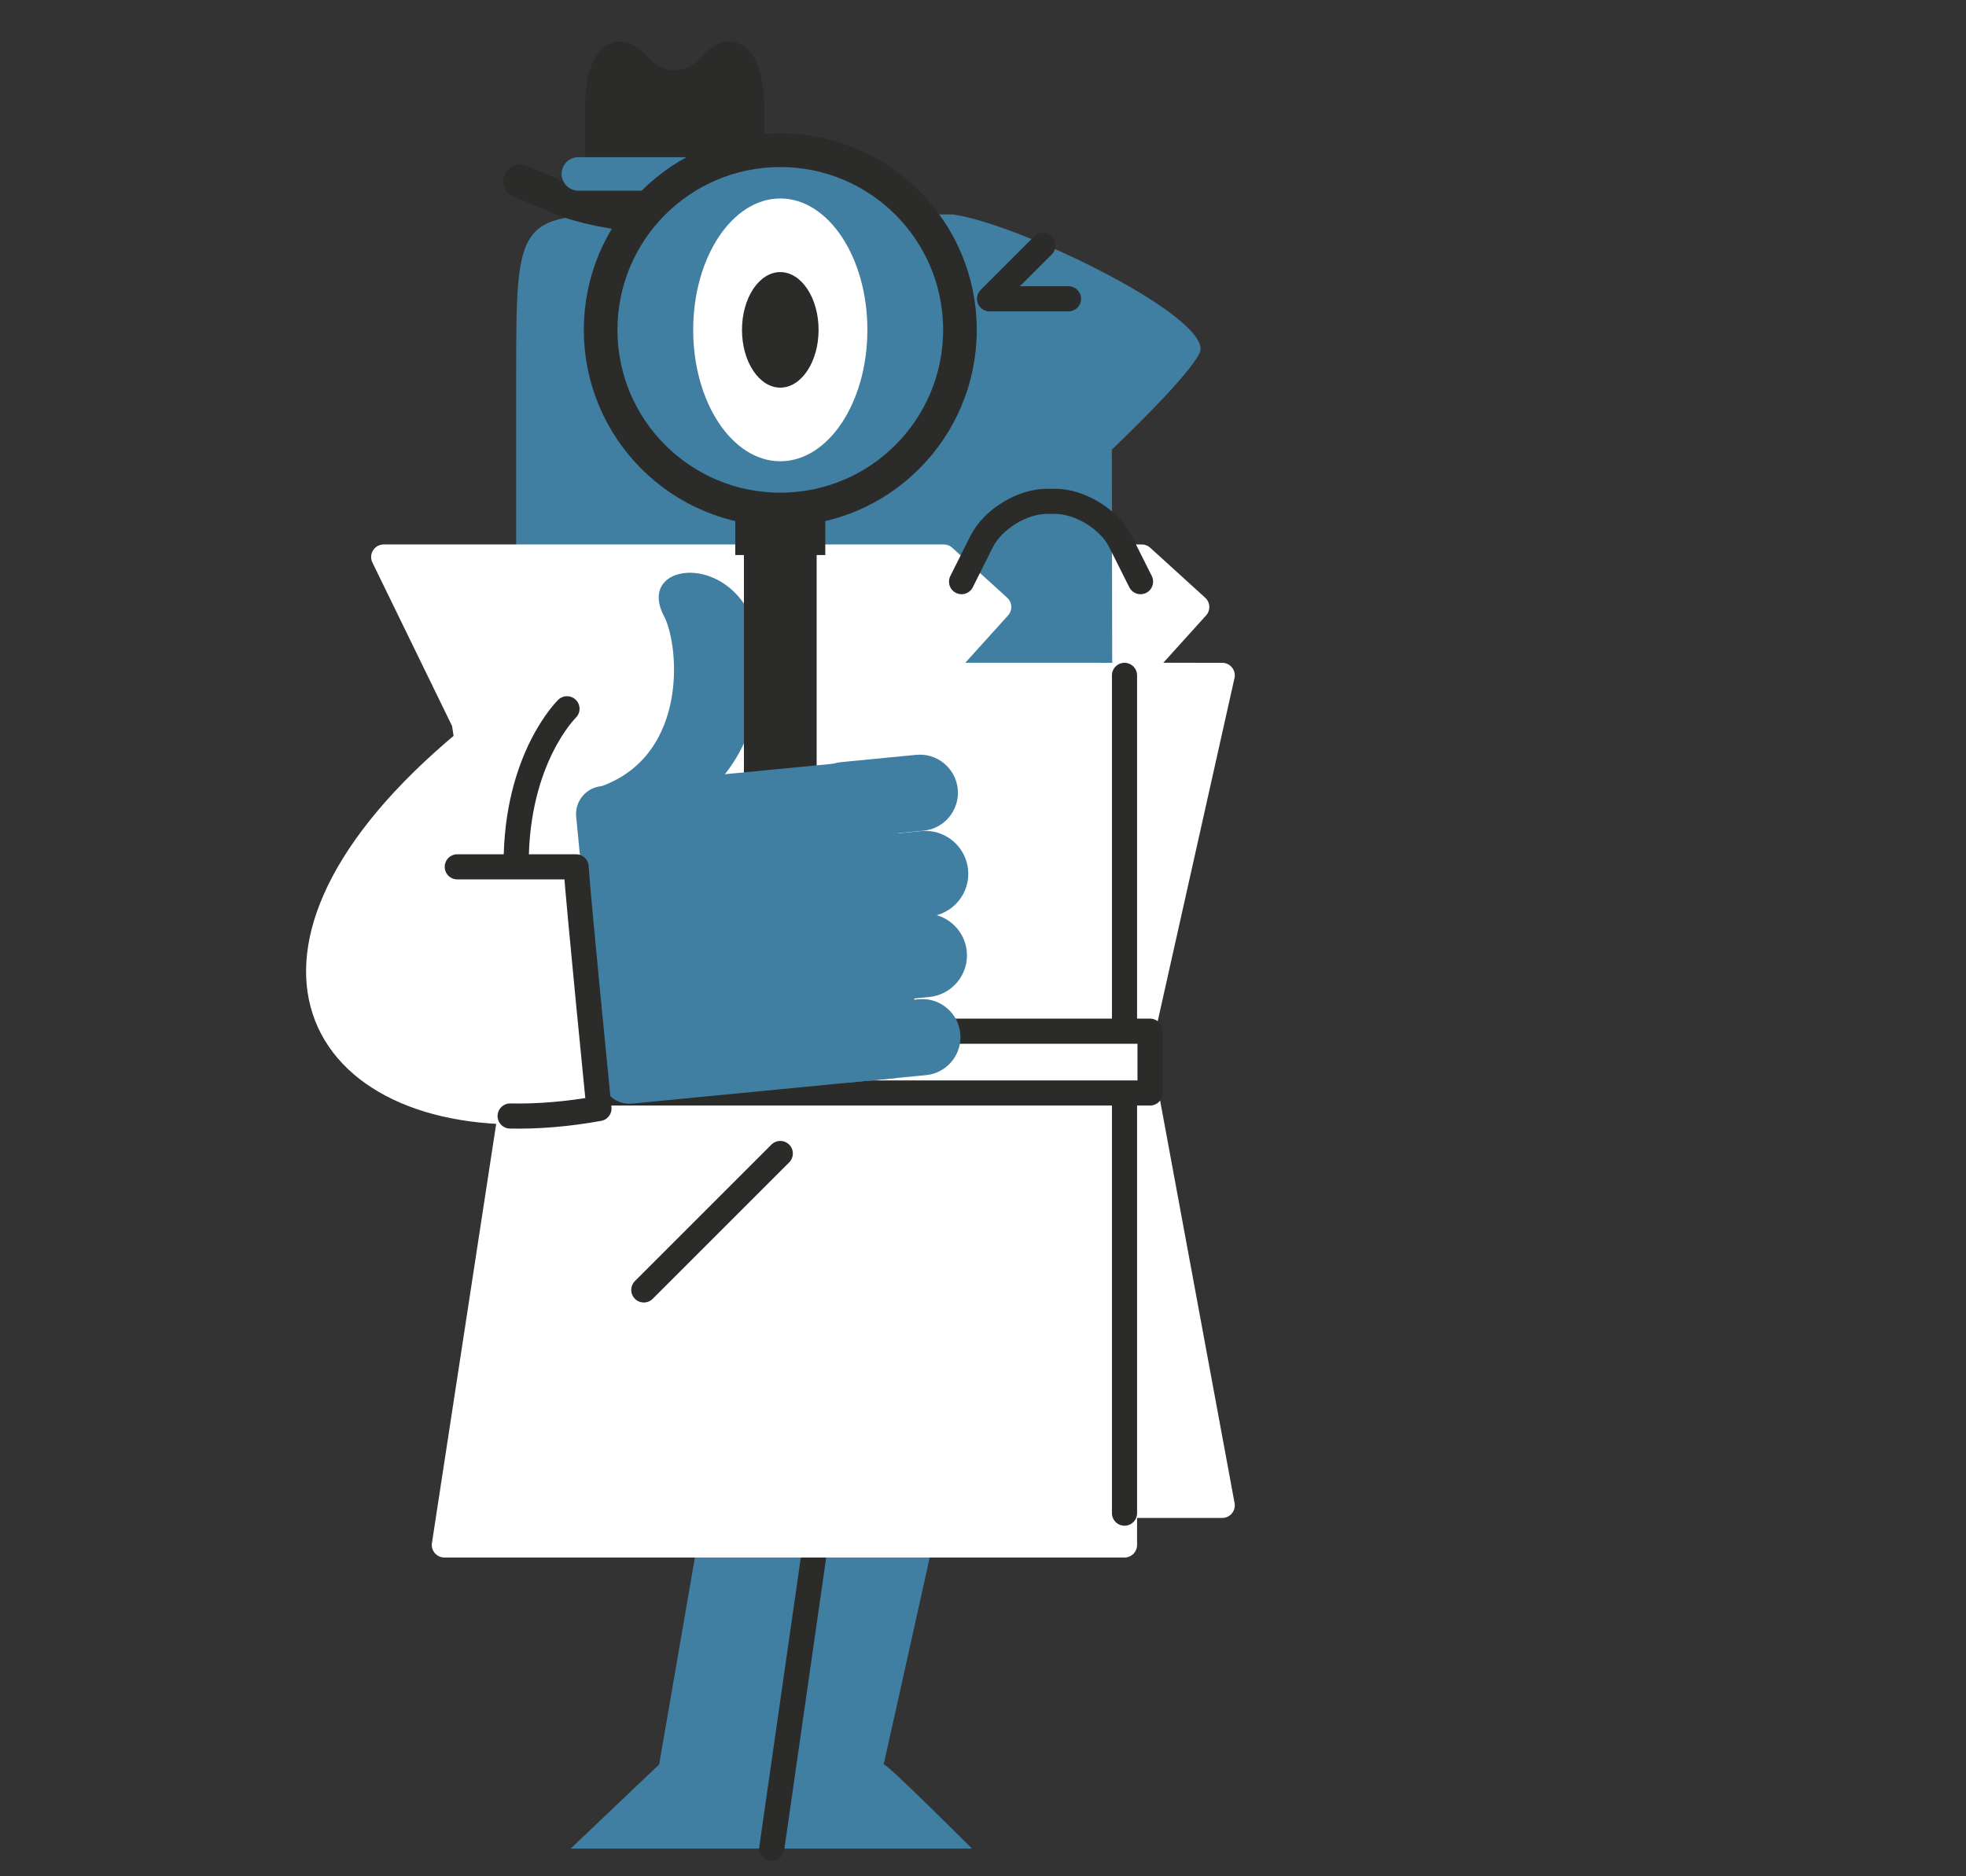 <?xml version="1.0" encoding="UTF-8" standalone="no"?>
<!-- Created with Inkscape (http://www.inkscape.org/) -->

<svg
   xmlns:dc="http://purl.org/dc/elements/1.1/"
   xmlns:cc="http://creativecommons.org/ns#"
   xmlns:rdf="http://www.w3.org/1999/02/22-rdf-syntax-ns#"
   xmlns:svg="http://www.w3.org/2000/svg"
   xmlns="http://www.w3.org/2000/svg"
   version="1.1"
   width="880"
   height="840"
   id="svg2985"
   xml:space="preserve"><rect width="100%" height="100%" fill="#333333" stroke="none"/><defs
     id="defs2989"><clipPath
       id="clipPath3003"><path
         d="m 0,651.498 332.561,0 L 332.561,0 0,0 0,651.498 z"
         id="path3005" /></clipPath></defs><g
     transform="matrix(1.25,0,0,-1.25,0,840)"
     id="g2993"><g
       transform="translate(437.661,430.114)"
       id="g2995"><path
         d="m 0,0 -31.217,0.02 22.097,24.46 -19.695,17.903 -200.539,0 28.817,-59.143 19.117,-123.629 -26.214,-156.875 207.634,0 -30.099,162.729 L 0,0 z"
         id="path2997"
         style="fill:#ffffff;fill-opacity:1;fill-rule:nonzero;stroke:none" /></g><g
       transform="translate(109.6,5.6)"
       id="g2999"><g
         clip-path="url(#clipPath3003)"
         id="g3001"><g
           transform="translate(328.062,424.514)"
           id="g3007"><path
             d="m 0,0 -31.217,0.02 22.097,24.46 -19.695,17.903 -200.539,0 28.817,-59.143 19.117,-123.629 -26.214,-156.875 207.634,0 -30.099,162.729 L 0,0 z"
             id="path3009"
             style="fill:none;stroke:#ffffff;stroke-width:9;stroke-linecap:butt;stroke-linejoin:round;stroke-miterlimit:10;stroke-opacity:1;stroke-dasharray:none" /></g><g
           transform="translate(121.7,589.602)"
           id="g3011"><path
             d="m 0,0 109.896,0 c 24.205,-3.376 94.467,-37.648 88.321,-49.755 -3.578,-7.052 -19.062,-22.663 -31.377,-34.487 0,0 0.506,-298.764 0.506,-346.35 0,-47.591 -213.813,-44.512 -213.813,0 l 0,371.764 C -46.467,0 -46.467,0 0,0"
             id="path3013"
             style="fill:#407fa2;fill-opacity:1;fill-rule:nonzero;stroke:none" /></g><g
           transform="translate(236.051,166.1)"
           id="g3015"><path
             d="m 0,0 c 0,0 -29.268,-132.424 -29.268,-131.648 0,1.547 31.674,-30.131 31.674,-30.131 l -143.703,0 31.677,30.131 L -86.881,0 0,0 z"
             id="path3017"
             style="fill:#407fa2;fill-opacity:1;fill-rule:nonzero;stroke:none" /></g><g
           transform="translate(185.938,138.049)"
           id="g3019"><path
             d="M 0,0 -19.168,-133.549"
             id="path3021"
             style="fill:none;stroke:#2b2b2a;stroke-width:9;stroke-linecap:round;stroke-linejoin:round;stroke-miterlimit:10;stroke-opacity:1;stroke-dasharray:none" /></g><g
           transform="translate(263.878,578.516)"
           id="g3023"><path
             d="m 0,0 -19.135,-19.135 28.278,0"
             id="path3025"
             style="fill:none;stroke:#2b2b2a;stroke-width:9;stroke-linecap:round;stroke-linejoin:round;stroke-miterlimit:10;stroke-opacity:1;stroke-dasharray:none" /></g><g
           transform="translate(76.626,601.5)"
           id="g3027"><path
             d="m 0,0 14.522,-6.092 c 7.614,-3.193 20.597,-5.806 28.852,-5.806 l 23.957,0 c 8.255,0 21.238,2.613 28.852,5.806 L 110.706,0"
             id="path3029"
             style="fill:none;stroke:#2b2b2a;stroke-width:12;stroke-linecap:round;stroke-linejoin:round;stroke-miterlimit:10;stroke-opacity:1;stroke-dasharray:none" /></g><g
           transform="translate(159.082,595.549)"
           id="g3031"><path
             d="m 0,0 0,31.5 c 0,17.326 -6.098,24.414 -13.551,15.752 -7.453,-8.662 -19.648,-8.662 -27.101,0 -7.454,8.662 -13.552,1.574 -13.552,-15.752 l 0,-31.5"
             id="path3033"
             style="fill:#2b2b2a;fill-opacity:1;fill-rule:nonzero;stroke:#2b2b2a;stroke-width:10;stroke-linecap:round;stroke-linejoin:round;stroke-miterlimit:10;stroke-opacity:1;stroke-dasharray:none" /></g><g
           transform="translate(97.516,604.106)"
           id="g3035"><path
             d="M 0,0 68.927,0"
             id="path3037"
             style="fill:none;stroke:#407fa2;stroke-width:12;stroke-linecap:round;stroke-linejoin:round;stroke-miterlimit:10;stroke-opacity:1;stroke-dasharray:none" /></g><g
           transform="translate(293.07,424.518)"
           id="g3039"><path
             d="m 0,0 -67.134,0.02 22.097,24.46 -19.695,17.903 -200.538,0 28.817,-59.141 19.117,-123.631 -26.215,-171.058 243.551,0 0,176.914 L 0,0 z"
             id="path3041"
             style="fill:#ffffff;fill-opacity:1;fill-rule:nonzero;stroke:none" /></g><g
           transform="translate(293.07,424.518)"
           id="g3043"><path
             d="m 0,0 -67.134,0.02 22.097,24.46 -19.695,17.903 -200.538,0 28.817,-59.141 19.117,-123.631 -26.215,-171.058 243.551,0 0,176.914 L 0,0 z"
             id="path3045"
             style="fill:none;stroke:#ffffff;stroke-width:9;stroke-linecap:butt;stroke-linejoin:round;stroke-miterlimit:10;stroke-opacity:1;stroke-dasharray:none" /></g><g
           transform="translate(293.07,124.459)"
           id="g3047"><path
             d="M 0,0 0,300.059"
             id="path3049"
             style="fill:none;stroke:#2b2b2a;stroke-width:9;stroke-linecap:round;stroke-linejoin:round;stroke-miterlimit:10;stroke-opacity:1;stroke-dasharray:none" /></g><g
           transform="translate(234.722,458.082)"
           id="g3051"><path
             d="m 0,0 c 0,0 3.242,6.473 7.204,14.383 3.962,7.91 14.473,14.383 23.356,14.383 l 2.971,0 c 8.883,0 19.394,-6.473 23.357,-14.383 C 60.85,6.473 64.092,0 64.092,0"
             id="path3053"
             style="fill:none;stroke:#2b2b2a;stroke-width:9;stroke-linecap:round;stroke-linejoin:round;stroke-miterlimit:10;stroke-opacity:1;stroke-dasharray:none" /></g><g
           transform="translate(128.159,445.759)"
           id="g3055"><path
             d="m 0,0 c 5.702,-10.803 9.196,-52.784 -26.385,-62.216 2.829,-26.935 31.995,-8.525 31.995,-8.525 0,0 29.891,14.732 28.925,54.76 C 33.571,24.045 -11.53,21.845 0,0"
             id="path3057"
             style="fill:#407fa2;fill-opacity:1;fill-rule:nonzero;stroke:none" /></g><g
           transform="translate(234.143,548.254)"
           id="g3059"><path
             d="m 0,0 c 0,-35.531 -28.805,-64.334 -64.334,-64.334 -35.529,0 -64.334,28.803 -64.334,64.334 0,35.533 28.805,64.338 64.334,64.338 C -28.805,64.338 0,35.533 0,0"
             id="path3061"
             style="fill:#407fa2;fill-opacity:1;fill-rule:nonzero;stroke:none" /></g><g
           transform="translate(234.143,548.254)"
           id="g3063"><path
             d="m 0,0 c 0,-35.531 -28.805,-64.334 -64.334,-64.334 -35.529,0 -64.334,28.803 -64.334,64.334 0,35.533 28.805,64.338 64.334,64.338 C -28.805,64.338 0,35.533 0,0 z"
             id="path3065"
             style="fill:none;stroke:#2b2b2a;stroke-width:12.044;stroke-linecap:round;stroke-linejoin:round;stroke-miterlimit:10;stroke-opacity:1;stroke-dasharray:none" /></g><g
           transform="translate(138.624,548.254)"
           id="g3067"><path
             d="m 0,0 c 0,-25.988 13.964,-47.057 31.187,-47.057 17.219,0 31.186,21.069 31.186,47.057 0,25.99 -13.967,47.06 -31.186,47.06 C 13.964,47.06 0,25.99 0,0"
             id="path3069"
             style="fill:#ffffff;fill-opacity:1;fill-rule:nonzero;stroke:none" /></g><g
           transform="translate(156.097,548.254)"
           id="g3071"><path
             d="m 0,0 c 0,-11.416 6.141,-20.685 13.715,-20.685 7.568,0 13.711,9.269 13.711,20.685 0,11.43 -6.143,20.695 -13.711,20.695 C 6.141,20.695 0,11.43 0,0"
             id="path3073"
             style="fill:#2b2b2a;fill-opacity:1;fill-rule:nonzero;stroke:none" /></g><g
           transform="translate(182.833,368.529)"
           id="g3075"><path
             d="m 0,0 c 0,-7.187 -5.832,-13.017 -13.023,-13.017 -7.191,0 -13.02,5.83 -13.02,13.017 l 0,99.074 c 0,7.188 5.829,13.024 13.02,13.024 C -5.832,112.098 0,106.262 0,99.074 L 0,0 z"
             id="path3077"
             style="fill:#2b2b2a;fill-opacity:1;fill-rule:nonzero;stroke:none" /></g><path
           d="m 185.929,467.604 -32.236,0 0,16.316 32.236,0 0,-16.316 z"
           id="path3079"
           style="fill:#2b2b2a;fill-opacity:1;fill-rule:nonzero;stroke:none" /><path
           d="m 302.222,274.949 -200.396,0 0,22.125 200.396,0 0,-22.125 z"
           id="path3081"
           style="fill:#ffffff;fill-opacity:1;fill-rule:nonzero;stroke:#2b2b2a;stroke-width:9;stroke-linecap:butt;stroke-linejoin:round;stroke-miterlimit:10;stroke-opacity:1;stroke-dasharray:none" /><g
           transform="translate(199.506,393.906)"
           id="g3083"><path
             d="m 0,0 c 5.466,0.529 10.371,-3.509 10.9,-8.975 l 9.088,-93.81 c 0.53,-5.466 -3.508,-10.371 -8.974,-10.901 l -93.809,-9.082 c -5.466,-0.529 -10.371,3.509 -10.9,8.975 l -9.088,93.806 c -0.529,5.465 3.509,10.371 8.974,10.9 L 0,0 z"
             id="path3085"
             style="fill:#407fa2;fill-opacity:1;fill-rule:nonzero;stroke:none" /></g><g
           transform="translate(218.458,396.052)"
           id="g3087"><path
             d="m 0,0 c 7.503,0.724 14.176,-4.769 14.9,-12.272 0.723,-7.507 -4.765,-14.176 -12.271,-14.905 l -26.762,-2.59 c -7.5,-0.732 -14.175,4.764 -14.899,12.265 -0.732,7.515 4.765,14.186 12.265,14.903 L 0,0 z"
             id="path3089"
             style="fill:#407fa2;fill-opacity:1;fill-rule:nonzero;stroke:none" /></g><g
           transform="translate(220.231,339.143)"
           id="g3091"><path
             d="M 0,0 C 8.236,0.797 15.561,-5.242 16.356,-13.471 17.152,-21.709 11.124,-29.024 2.888,-29.83 l -29.368,-2.838 c -8.233,-0.797 -15.557,5.223 -16.351,13.461 -0.797,8.238 5.23,15.559 13.463,16.35 L 0,0 z"
             id="path3093"
             style="fill:#407fa2;fill-opacity:1;fill-rule:nonzero;stroke:none" /></g><g
           transform="translate(219.359,308.512)"
           id="g3095"><path
             d="m 0,0 c 7.503,0.723 14.173,-4.779 14.903,-12.273 0.723,-7.506 -4.772,-14.176 -12.274,-14.904 l -26.761,-2.591 c -7.503,-0.731 -14.178,4.76 -14.903,12.262 -0.729,7.51 4.764,14.179 12.271,14.897 L 0,0 z"
             id="path3097"
             style="fill:#407fa2;fill-opacity:1;fill-rule:nonzero;stroke:none" /></g><g
           transform="translate(220.275,368.744)"
           id="g3099"><path
             d="m 0,0 c 8.445,0.815 15.968,-5.371 16.779,-13.824 0.816,-8.448 -5.367,-15.959 -13.813,-16.778 l -30.137,-2.918 c -8.449,-0.822 -15.959,5.371 -16.779,13.819 -0.818,8.453 5.367,15.961 13.818,16.773 L 0,0 z"
             id="path3101"
             style="fill:#407fa2;fill-opacity:1;fill-rule:nonzero;stroke:none" /></g><g
           transform="translate(83.598,393.707)"
           id="g3103"><path
             d="m 0,0 c 0,0 -29.095,-44.992 13.091,-37.77 -3.582,-14.435 8.189,-86.554 8.189,-86.554 -11.275,-2.031 -21.934,-2.891 -31.803,-2.686 -77.795,1.571 -106.634,68.958 -3.134,145.852 L 0,0 z"
             id="path3105"
             style="fill:#ffffff;fill-opacity:1;fill-rule:nonzero;stroke:none" /></g><g
           transform="translate(83.598,393.707)"
           id="g3107"><path
             d="m 0,0 c 0,0 -29.095,-44.992 13.091,-37.77 -3.582,-14.435 8.189,-86.554 8.189,-86.554 -11.275,-2.031 -21.934,-2.891 -31.803,-2.686 -77.795,1.571 -106.634,68.958 -3.134,145.852 L 0,0 z"
             id="path3109"
             style="fill:none;stroke:#ffffff;stroke-width:6;stroke-linecap:round;stroke-linejoin:round;stroke-miterlimit:10;stroke-opacity:1;stroke-dasharray:none" /></g><g
           transform="translate(54.142,355.938)"
           id="g3111"><path
             d="m 0,0 42.546,0 c 0.825,-12.606 8.189,-86.555 8.189,-86.555 -11.275,-2.031 -21.934,-2.89 -31.803,-2.685"
             id="path3113"
             style="fill:none;stroke:#2b2b2a;stroke-width:9;stroke-linecap:round;stroke-linejoin:round;stroke-miterlimit:10;stroke-opacity:1;stroke-dasharray:none" /></g><g
           transform="translate(93.43,412.549)"
           id="g3115"><path
             d="M 0,0 C 0,0 -18.196,-17.68 -18.196,-55.518"
             id="path3117"
             style="fill:none;stroke:#2b2b2a;stroke-width:9;stroke-linecap:round;stroke-linejoin:round;stroke-miterlimit:10;stroke-opacity:1;stroke-dasharray:none" /></g><g
           transform="translate(169.81,253.27)"
           id="g3119"><path
             d="M 0,0 -48.867,-48.867"
             id="path3121"
             style="fill:none;stroke:#2b2b2a;stroke-width:9;stroke-linecap:round;stroke-linejoin:round;stroke-miterlimit:10;stroke-opacity:1;stroke-dasharray:none" /></g></g></g></g></svg>